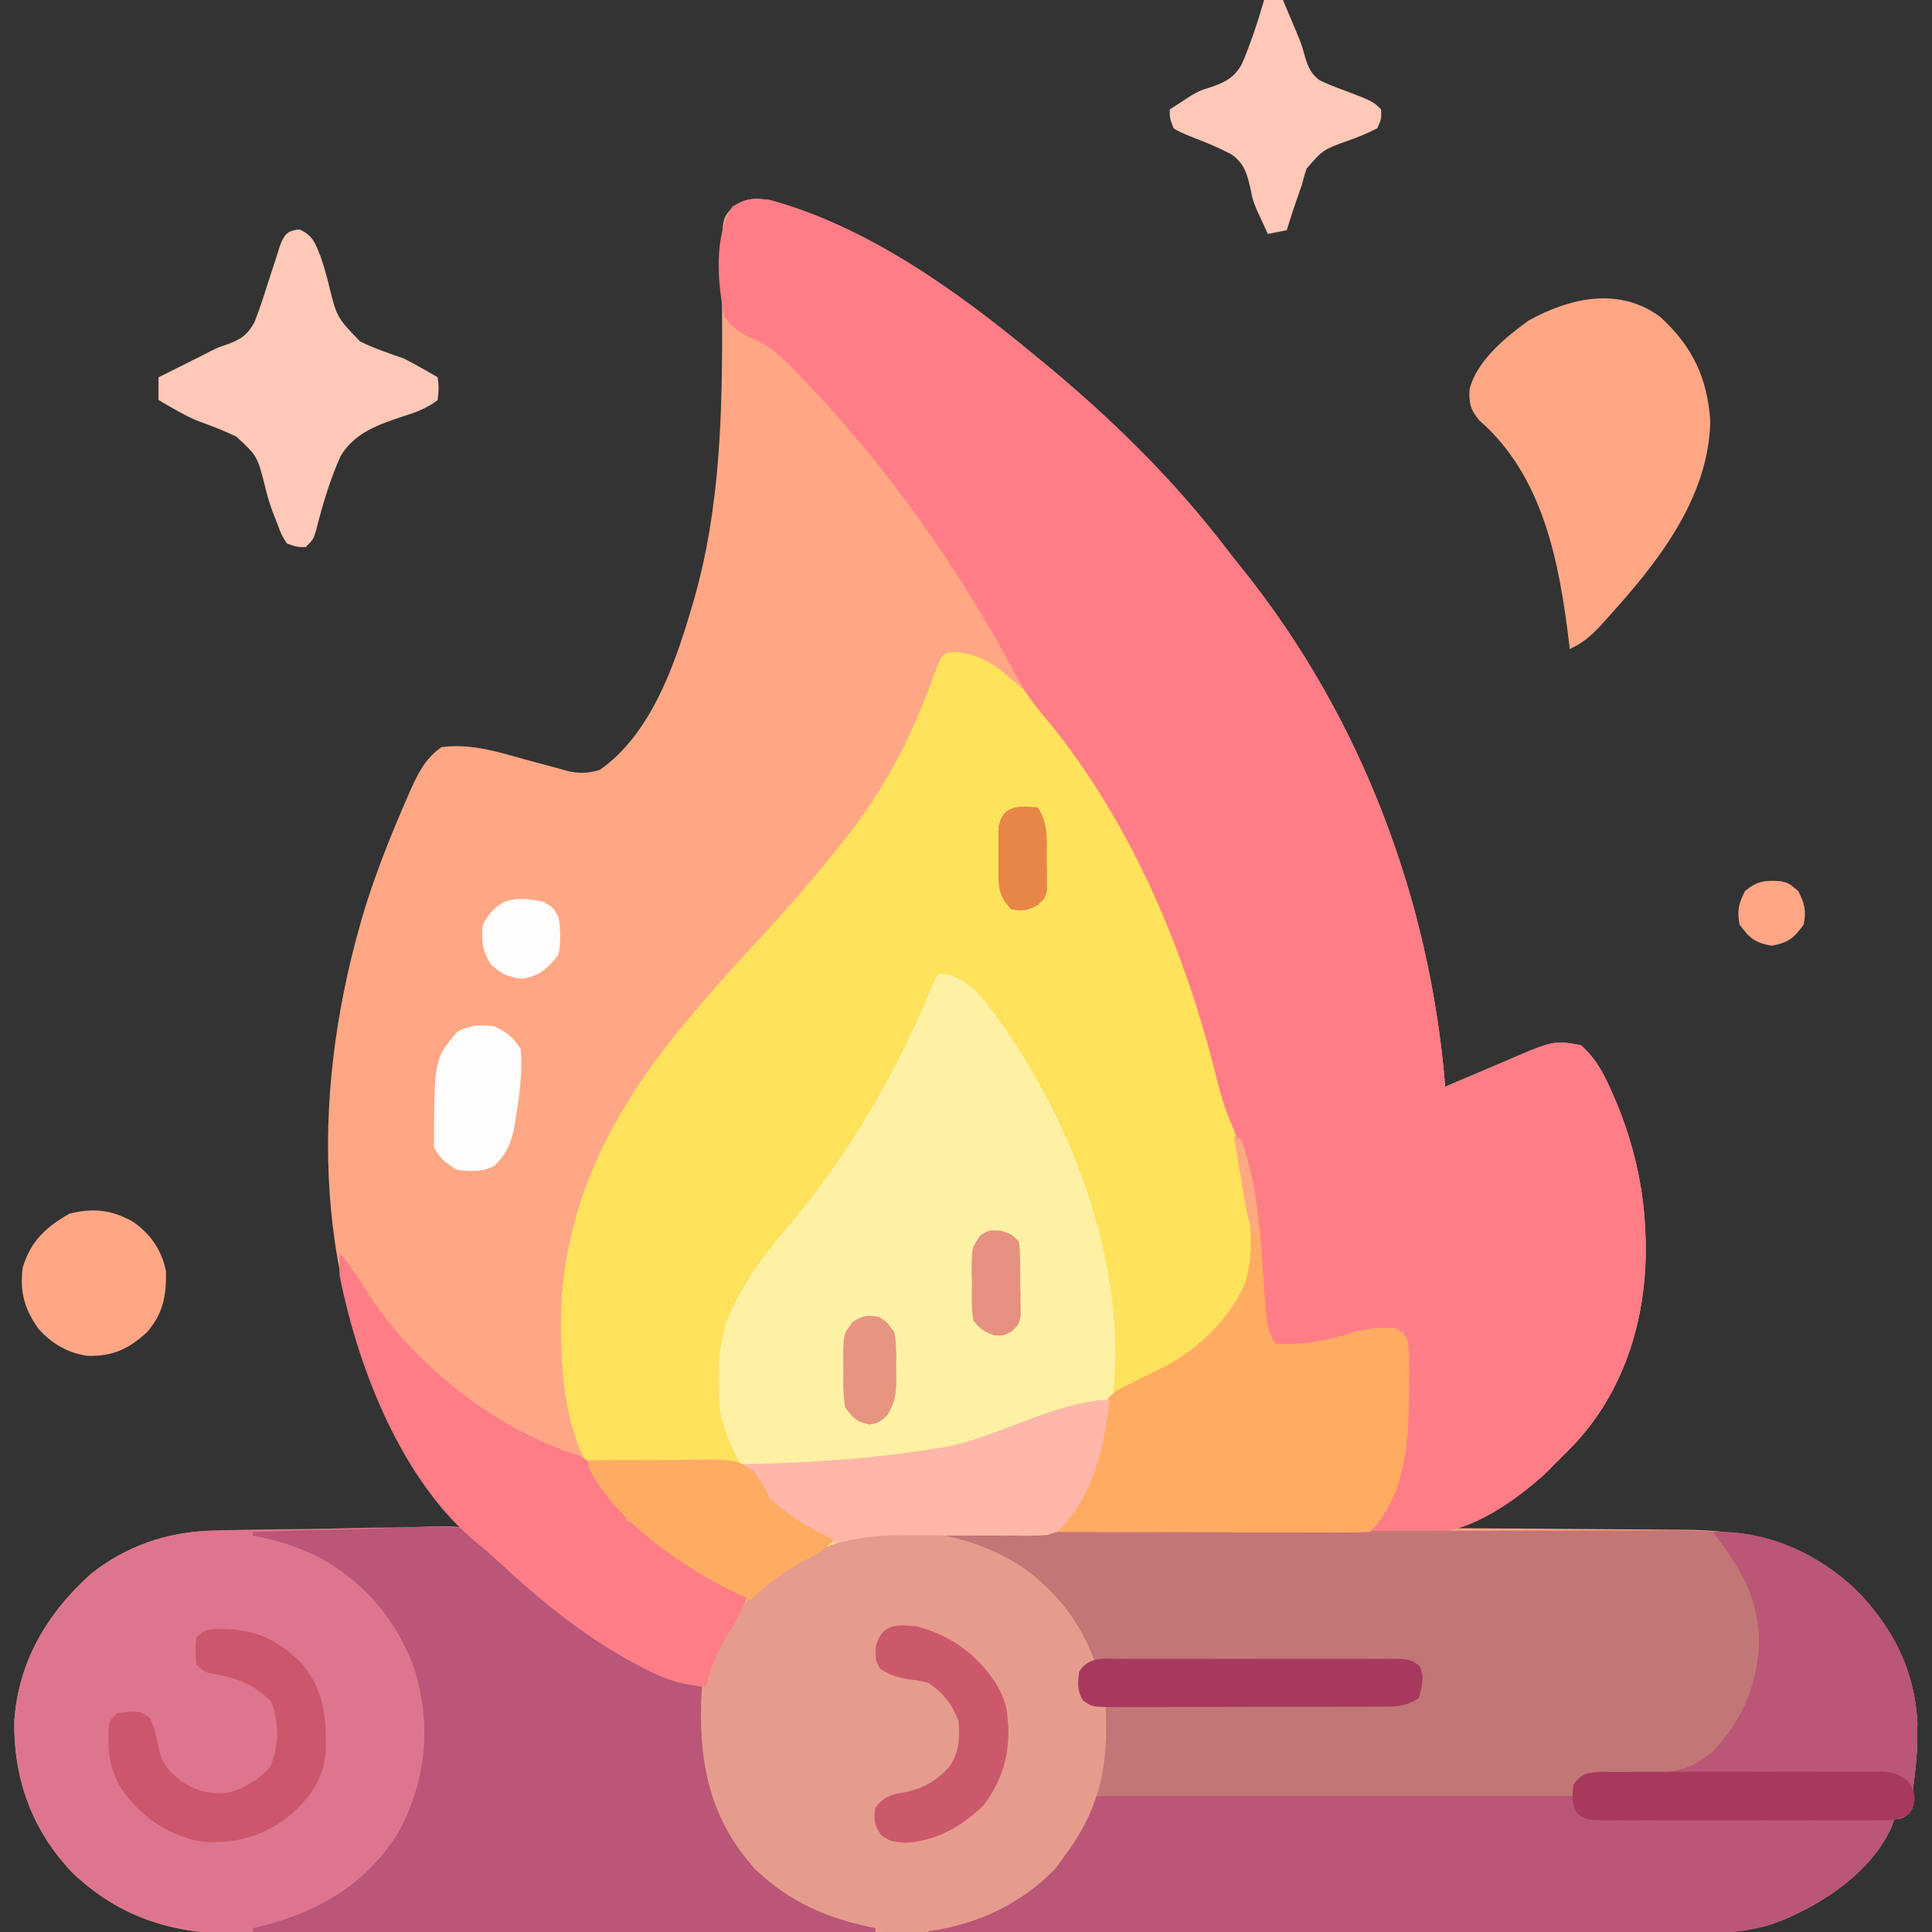 <?xml version="1.0" encoding="UTF-8"?>
<svg version="1.1" xmlns="http://www.w3.org/2000/svg" width="512" height="512">
<rect width="100%" height="100%" fill="#333333" stroke="none"/>
<path d="M0 0 C25.889 7.076 49.606 24.104 70 41 C70.53 41.433 71.059 41.867 71.605 42.313 C90.167 57.525 107.22 74.196 121.729 93.344 C122.943 94.925 124.193 96.477 125.445 98.027 C156.671 137.035 174.993 185.443 179 235 C179.771 234.667 180.542 234.334 181.336 233.99 C184.232 232.747 187.134 231.519 190.041 230.3 C191.292 229.773 192.54 229.239 193.785 228.7 C207.727 222.671 207.727 222.671 215 224 C219.168 227.732 221.375 232.187 223.562 237.312 C224.007 238.344 224.007 238.344 224.461 239.397 C228.837 249.977 231.554 261.548 232 273 C232.04 273.843 232.08 274.686 232.121 275.555 C232.605 295.215 227.045 314.73 213.562 329.375 C211.739 331.285 209.879 333.143 208 335 C207.031 335.984 207.031 335.984 206.043 336.988 C199.567 343.126 190.474 349.175 182 352 C183.363 352.005 183.363 352.005 184.753 352.011 C193.373 352.049 201.992 352.106 210.611 352.184 C215.041 352.223 219.47 352.255 223.9 352.271 C228.187 352.286 232.472 352.321 236.758 352.368 C238.382 352.383 240.006 352.391 241.63 352.392 C259.798 352.411 275.56 356.209 288.938 369.438 C299.65 380.765 304.229 393.574 304.102 409.184 C303.982 412.509 303.647 415.766 303.211 419.062 C302.934 421.152 302.934 421.152 303.125 423.875 C303 426 303 426 301.625 427.812 C300 429 300 429 298 429 C297.756 429.723 297.513 430.446 297.262 431.191 C292.028 442.842 279.451 451.376 268 456 C258.762 459.346 249.8 459.427 240.124 459.388 C238.424 459.392 236.724 459.397 235.025 459.404 C230.377 459.418 225.73 459.414 221.082 459.407 C216.061 459.402 211.04 459.415 206.018 459.425 C196.19 459.442 186.362 459.443 176.534 459.438 C168.544 459.434 160.554 459.435 152.564 459.44 C150.856 459.442 150.856 459.442 149.114 459.443 C146.802 459.444 144.49 459.446 142.177 459.447 C120.503 459.461 98.829 459.456 77.154 459.444 C57.337 459.434 37.521 459.447 17.704 459.471 C-2.658 459.495 -23.021 459.505 -43.383 459.498 C-54.809 459.495 -66.235 459.497 -77.661 459.515 C-87.388 459.529 -97.114 459.53 -106.841 459.513 C-111.801 459.504 -116.76 459.502 -121.72 459.517 C-126.266 459.531 -130.812 459.526 -135.358 459.507 C-136.997 459.503 -138.635 459.506 -140.274 459.517 C-157.662 459.62 -171.814 455.516 -184.645 443.441 C-195.393 432.301 -200.401 418.589 -200.211 403.211 C-199.176 387.452 -191.569 374.639 -180.031 364.223 C-170.677 356.69 -159.326 352.805 -147.391 352.681 C-146.677 352.671 -145.964 352.661 -145.229 352.651 C-142.903 352.62 -140.577 352.603 -138.25 352.586 C-136.625 352.567 -135 352.548 -133.374 352.527 C-129.12 352.476 -124.865 352.436 -120.611 352.399 C-116.26 352.359 -111.909 352.308 -107.559 352.258 C-99.039 352.161 -90.52 352.077 -82 352 C-82.688 351.116 -83.375 350.232 -84.084 349.321 C-84.994 348.145 -85.905 346.969 -86.815 345.792 C-87.268 345.212 -87.72 344.631 -88.186 344.032 C-91.613 339.598 -94.606 335.073 -97.25 330.125 C-97.87 328.98 -97.87 328.98 -98.503 327.812 C-121.787 283.993 -121.37 233.939 -107.187 187.328 C-104.135 177.683 -100.431 168.327 -96.375 159.062 C-96.015 158.228 -95.655 157.393 -95.284 156.532 C-93.187 151.897 -91.284 147.97 -87 145 C-78.948 143.901 -71.482 146.448 -63.75 148.562 C-61.268 149.24 -58.784 149.909 -56.297 150.566 C-54.663 151.014 -54.663 151.014 -52.995 151.471 C-49.903 152.017 -47.983 151.91 -45 151 C-31.742 141.685 -25.425 123.904 -21 109 C-20.773 108.243 -20.547 107.485 -20.313 106.705 C-12.904 81.299 -12.541 55.486 -12.64 29.211 C-12.653 25.313 -12.627 21.414 -12.602 17.516 C-12.615 16.329 -12.628 15.143 -12.642 13.921 C-12.56 4.844 -12.56 4.844 -9.672 1.747 C-6.127 -0.571 -4.179 -0.529 0 0 Z " fill="#FFA785" transform="translate(204,53)"/>
<path d="M0 0 C6.589 0.551 10.232 2.888 15.117 7.188 C15.639 7.608 16.16 8.029 16.697 8.463 C21.23 12.177 24.843 16.204 28.367 20.875 C29.205 21.984 29.205 21.984 30.06 23.115 C50.504 50.75 63.138 83.83 71.786 116.843 C73.005 121.464 74.33 125.866 76.188 130.273 C80.705 141.285 80.908 153.175 81.794 164.909 C81.968 167.177 82.151 169.444 82.336 171.711 C82.385 172.403 82.434 173.094 82.484 173.807 C82.777 177.353 83.226 180.14 85.117 183.188 C92.741 183.833 99.272 182.262 106.504 180.062 C110.248 179.156 113.283 178.817 117.117 179.188 C118.792 180.353 118.792 180.353 120.117 182.188 C120.521 184.769 120.521 184.769 120.551 187.859 C120.562 188.992 120.574 190.125 120.585 191.292 C120.575 192.495 120.565 193.698 120.555 194.938 C120.548 196.159 120.541 197.381 120.534 198.64 C120.32 210.697 119.169 224.135 110.117 233.188 C108.438 233.287 106.755 233.317 105.073 233.319 C103.98 233.323 102.887 233.327 101.76 233.331 C100.55 233.33 99.34 233.33 98.093 233.329 C96.148 233.335 94.203 233.34 92.259 233.346 C90.16 233.351 88.062 233.354 85.963 233.356 C81.582 233.362 77.202 233.379 72.821 233.398 C71.32 233.404 69.82 233.41 68.319 233.416 C67.567 233.42 66.816 233.423 66.041 233.426 C55.84 233.468 45.64 233.501 35.439 233.513 C28.564 233.522 21.688 233.544 14.812 233.583 C11.177 233.602 7.542 233.615 3.907 233.61 C-0.164 233.604 -4.235 233.63 -8.306 233.657 C-10.085 233.648 -10.085 233.648 -11.9 233.637 C-28.132 233.817 -42.263 239.934 -53.883 251.188 C-61.774 247.625 -68.972 243.702 -75.945 238.562 C-76.563 238.108 -77.182 237.653 -77.819 237.184 C-81.467 234.432 -84.716 231.498 -87.883 228.188 C-88.396 227.683 -88.909 227.179 -89.438 226.66 C-103.051 212.121 -104.589 192.927 -104.168 174.008 C-103.876 166.476 -102.805 159.485 -100.883 152.188 C-100.577 151.009 -100.272 149.831 -99.957 148.617 C-94.615 130.629 -84.709 114.597 -72.883 100.188 C-72.179 99.322 -72.179 99.322 -71.46 98.439 C-64.901 90.416 -57.927 82.784 -50.883 75.188 C-44.283 68.052 -37.935 60.795 -31.883 53.188 C-31.068 52.179 -30.253 51.171 -29.414 50.133 C-18.88 36.934 -11.674 23.392 -5.922 7.539 C-3.293 0.328 -3.293 0.328 0 0 Z " fill="#FEE25C" transform="translate(252.883,172.812)"/>
<path d="M0 0 C25.889 7.076 49.606 24.104 70 41 C70.53 41.433 71.059 41.867 71.605 42.313 C90.167 57.525 107.22 74.196 121.729 93.344 C122.943 94.925 124.193 96.477 125.445 98.027 C156.671 137.035 174.993 185.443 179 235 C179.771 234.667 180.542 234.334 181.336 233.99 C184.232 232.747 187.134 231.519 190.041 230.3 C191.292 229.773 192.54 229.239 193.785 228.7 C207.727 222.671 207.727 222.671 215 224 C219.168 227.732 221.375 232.187 223.562 237.312 C223.859 238 224.156 238.688 224.461 239.397 C228.837 249.977 231.554 261.548 232 273 C232.04 273.843 232.08 274.686 232.121 275.555 C232.605 295.215 227.045 314.73 213.562 329.375 C211.739 331.285 209.879 333.143 208 335 C207.031 335.984 207.031 335.984 206.043 336.988 C198.353 344.276 185.752 353.328 174.918 353.195 C173.987 353.189 173.055 353.182 172.096 353.176 C171.136 353.159 170.176 353.142 169.188 353.125 C168.208 353.116 167.229 353.107 166.221 353.098 C163.814 353.074 161.407 353.041 159 353 C159.398 352.273 159.797 351.546 160.207 350.797 C160.737 349.791 161.267 348.786 161.812 347.75 C162.335 346.775 162.857 345.801 163.395 344.797 C167.995 334.735 168.401 324.653 168.188 313.75 C168.172 312.408 168.159 311.065 168.146 309.723 C168.112 306.481 168.062 303.241 168 300 C162.108 299.757 157.252 300.236 151.562 302 C139.008 305.613 139.008 305.613 134 304 C130.957 299.974 130.515 296.607 130.191 291.637 C130.112 290.572 130.112 290.572 130.031 289.486 C129.807 286.478 129.613 283.469 129.419 280.459 C128.589 267.999 127.052 255.779 122.062 244.188 C120.166 239.776 119.018 235.274 117.875 230.625 C109.281 196.77 94.656 162.844 72 136 C69.452 132.943 67.364 130.044 65.562 126.5 C50.117 97.598 30.483 69.658 7.562 46.188 C6.932 45.535 6.301 44.882 5.651 44.21 C2.741 41.305 0.157 38.867 -3.625 37.188 C-7.491 35.437 -9.475 34.454 -12 31 C-13.857 22.134 -14.922 9.531 -9.871 1.699 C-6.195 -0.477 -4.225 -0.535 0 0 Z " fill="#FF7D87" transform="translate(204,53)"/>
<path d="M0 0 C27.791 -0.094 55.581 -0.164 83.372 -0.207 C96.277 -0.228 109.181 -0.256 122.086 -0.302 C133.338 -0.342 144.589 -0.367 155.841 -0.376 C161.795 -0.382 167.749 -0.394 173.703 -0.423 C179.315 -0.45 184.928 -0.458 190.54 -0.452 C192.592 -0.454 194.644 -0.461 196.695 -0.477 C215.206 -0.609 231.383 1.715 245.495 15.011 C255.47 24.875 261.426 36.428 262.133 50.676 C262.117 55.866 261.891 60.915 261.211 66.062 C260.934 68.152 260.934 68.152 261.125 70.875 C261 73 261 73 259.625 74.812 C258 76 258 76 256 76 C255.756 76.723 255.513 77.446 255.262 78.191 C249.653 90.677 236.218 99.024 223.994 103.78 C214.215 106.983 204.179 106.398 194.015 106.341 C191.895 106.34 189.775 106.34 187.655 106.342 C181.927 106.343 176.198 106.325 170.47 106.304 C164.473 106.285 158.477 106.284 152.481 106.28 C141.137 106.271 129.794 106.246 118.451 106.216 C105.532 106.182 92.613 106.166 79.694 106.151 C53.129 106.12 26.564 106.067 0 106 C0 105.67 0 105.34 0 105 C0.955 104.781 1.91 104.562 2.895 104.336 C17.817 100.745 29.614 94.78 38.359 81.801 C42.214 75.221 45.934 67.471 46.316 59.77 C46.379 58.566 46.379 58.566 46.443 57.338 C46.483 56.505 46.522 55.671 46.562 54.812 C46.627 53.545 46.627 53.545 46.693 52.252 C46.799 50.168 46.9 48.084 47 46 C46.216 45.876 45.432 45.752 44.625 45.625 C42 45 42 45 40 43 C39.625 39.552 39.517 37.698 41.52 34.805 C42.008 34.209 42.497 33.614 43 33 C35.102 17.511 25.719 8.73 9 3 C6 2.185 3.061 1.561 0 1 C0 0.67 0 0.34 0 0 Z " fill="#C37676" transform="translate(246,406)"/>
<path d="M0 0 C0.723 -0.02 1.446 -0.039 2.191 -0.059 C4.558 -0.119 6.923 -0.162 9.29 -0.2 C10.106 -0.213 10.922 -0.226 11.763 -0.24 C16.082 -0.304 20.401 -0.353 24.721 -0.393 C28.272 -0.428 31.819 -0.498 35.369 -0.598 C39.684 -0.719 43.996 -0.78 48.313 -0.799 C49.944 -0.816 51.576 -0.853 53.207 -0.912 C66.552 -1.371 66.552 -1.371 71.929 3.06 C75.001 5.96 77.633 9.152 80.306 12.417 C84.642 16.46 89.521 19.925 94.306 23.417 C94.908 23.859 95.51 24.3 96.13 24.754 C106.158 32.005 117.137 38.561 129.306 41.417 C129.248 42.687 129.19 43.957 129.13 45.265 C128.586 62.319 131.661 76.852 143.556 89.882 C152.676 98.667 163.024 102.935 175.306 105.417 C175.306 105.747 175.306 106.077 175.306 106.417 C151.67 106.511 128.034 106.582 104.399 106.625 C93.423 106.645 82.448 106.673 71.472 106.719 C61.902 106.759 52.332 106.785 42.762 106.794 C37.698 106.799 32.635 106.811 27.571 106.84 C22.796 106.868 18.022 106.876 13.248 106.87 C11.503 106.871 9.759 106.879 8.015 106.894 C-9.732 107.044 -24.134 103.286 -37.339 90.859 C-48.087 79.719 -53.095 66.006 -52.905 50.628 C-51.87 34.869 -44.263 22.056 -32.726 11.64 C-23.327 4.071 -11.969 0.293 0 0 Z " fill="#DE758E" transform="translate(56.694,405.583)"/>
<path d="M0 0 C5.766 0.481 8.862 3.669 12.508 7.934 C34.635 36.923 50.578 77.446 45.684 114.388 C44.068 123.168 41.253 132.141 37 140 C36.644 140.658 36.289 141.317 35.922 141.995 C33.903 145.211 32.366 147.579 28.636 148.729 C25.746 148.989 22.948 149.004 20.047 148.93 C18.991 148.936 17.936 148.942 16.849 148.948 C13.481 148.961 10.117 148.92 6.75 148.875 C3.398 148.861 0.046 148.859 -3.306 148.866 C-5.387 148.867 -7.469 148.854 -9.55 148.826 C-15.244 148.791 -20.383 149.286 -25.92 150.645 C-30.153 151.367 -32.818 149.113 -36.262 146.965 C-47.238 139.089 -54.671 130.248 -58 117 C-58.434 113.716 -58.525 110.497 -58.5 107.188 C-58.494 106.312 -58.489 105.436 -58.483 104.533 C-58.281 97.166 -56.721 91.413 -53 85 C-52.492 84.094 -51.984 83.188 -51.461 82.254 C-47.785 76.113 -43.371 70.793 -38.742 65.355 C-23.525 47.072 -11.149 25.605 -2.129 3.633 C-1 1 -1 1 0 0 Z " fill="#FEF1A4" transform="translate(249,258)"/>
<path d="M0 0 C13.46 -0.426 25.93 4.864 36.016 13.617 C46.785 23.764 53.385 35.609 54.133 50.676 C54.117 55.866 53.891 60.915 53.211 66.062 C52.934 68.152 52.934 68.152 53.125 70.875 C53 73 53 73 51.625 74.812 C50 76 50 76 48 76 C47.756 76.723 47.513 77.446 47.262 78.191 C41.653 90.677 28.218 99.024 15.994 103.78 C6.215 106.983 -3.821 106.398 -13.985 106.341 C-16.105 106.34 -18.225 106.34 -20.345 106.342 C-26.073 106.343 -31.802 106.325 -37.53 106.304 C-43.527 106.285 -49.523 106.284 -55.519 106.28 C-66.863 106.271 -78.206 106.246 -89.549 106.216 C-102.468 106.182 -115.387 106.166 -128.306 106.151 C-154.871 106.12 -181.436 106.067 -208 106 C-208 105.67 -208 105.34 -208 105 C-207.045 104.781 -206.09 104.562 -205.105 104.336 C-190.033 100.709 -178.701 94.715 -169.676 81.855 C-167.458 78.077 -165.779 74.004 -164 70 C-122.09 70 -80.18 70 -37 70 C-36.67 68.68 -36.34 67.36 -36 66 C-34 64 -34 64 -31.437 63.792 C-30.374 63.805 -29.31 63.819 -28.215 63.832 C-26.458 63.821 -26.458 63.821 -24.666 63.811 C-22.208 63.812 -19.749 63.832 -17.291 63.873 C-9.869 63.788 -5.439 62.899 0.192 57.936 C8.227 49.333 12.41 39.028 12.141 27.191 C11.428 16.089 6.627 8.715 0 0 Z " fill="#BA5676" transform="translate(454,406)"/>
<path d="M0 0 C9.552 6.383 16.426 14.799 20.426 25.621 C19.683 26.178 19.683 26.178 18.926 26.746 C16.792 29.413 17.072 31.3 17.426 34.621 C19.564 36.76 20.559 37.048 23.426 37.621 C24.213 53.209 22.093 64.862 12.426 77.621 C11.683 78.652 10.941 79.684 10.176 80.746 C-0.486 91.893 -15.159 97.533 -30.387 97.934 C-45.849 97.651 -58.983 92.059 -70.102 81.309 C-79.979 70.572 -85.378 57.044 -85.098 42.475 C-84.316 27.719 -77.309 14.596 -66.574 4.621 C-46.58 -10.547 -21.884 -13.001 0 0 Z " fill="#E69C8D" transform="translate(269.574,414.379)"/>
<path d="M0 0 C7.354 -0.28 14.707 -0.492 22.065 -0.622 C25.483 -0.684 28.898 -0.768 32.314 -0.905 C57.468 -1.889 57.468 -1.889 63.977 4.062 C66.219 6.576 68.097 9.218 70 12 C74.278 16.085 79.225 19.514 84 23 C84.602 23.441 85.204 23.882 85.825 24.337 C95.852 31.587 106.831 38.143 119 41 C118.942 42.27 118.884 43.539 118.824 44.848 C118.28 61.902 121.355 76.434 133.25 89.465 C142.371 98.249 152.718 102.518 165 105 C165 105.33 165 105.66 165 106 C110.55 106 56.1 106 0 106 C0 105.67 0 105.34 0 105 C0.871 104.792 1.743 104.585 2.641 104.371 C17.836 100.441 30.147 93.179 38.613 79.586 C45.943 65.917 47.386 51.555 42.957 36.691 C38.157 23.192 29.519 13.078 16.863 6.332 C11.411 3.796 5.948 1.959 0 1 C0 0.67 0 0.34 0 0 Z " fill="#BA5677" transform="translate(67,406)"/>
<path d="M0 0 C2 1 2 1 3.013 3.974 C3.363 5.297 3.699 6.624 4.023 7.953 C4.287 9.023 4.287 9.023 4.556 10.114 C6.447 18.252 7.062 26.433 7.625 34.75 C7.785 37.027 7.95 39.304 8.125 41.58 C8.28 43.612 8.421 45.645 8.561 47.679 C8.954 50.649 9.444 52.483 11 55 C18.624 55.646 25.155 54.074 32.387 51.875 C36.131 50.968 39.166 50.629 43 51 C44.675 52.165 44.675 52.165 46 54 C46.404 56.581 46.404 56.581 46.434 59.672 C46.445 60.805 46.456 61.937 46.468 63.104 C46.458 64.307 46.448 65.51 46.438 66.75 C46.431 67.972 46.424 69.194 46.417 70.452 C46.203 82.509 45.052 95.948 36 105 C33.414 105.095 30.854 105.126 28.267 105.114 C27.053 105.114 27.053 105.114 25.814 105.114 C23.124 105.113 20.435 105.105 17.746 105.098 C15.887 105.096 14.027 105.094 12.168 105.093 C7.264 105.09 2.36 105.08 -2.544 105.069 C-7.545 105.058 -12.545 105.054 -17.545 105.049 C-27.363 105.038 -37.182 105.021 -47 105 C-46.272 103.768 -46.272 103.768 -45.529 102.512 C-44.894 101.433 -44.26 100.354 -43.607 99.243 C-42.662 97.64 -42.662 97.64 -41.698 96.004 C-39.802 92.649 -38.429 89.516 -37.188 85.875 C-36.774 84.703 -36.36 83.531 -35.934 82.324 C-35.08 79.286 -34.871 76.812 -34.75 73.688 C-34.297 70.919 -33.697 69.514 -31.42 67.833 C-27.84 65.712 -24.106 63.937 -20.352 62.148 C-10.357 57.368 -1.64 49.423 2.938 39.188 C6.815 26.684 2.38 12.453 0 0 Z " fill="#FFAB62" transform="translate(327,301)"/>
<path d="M0 0 C8.554 7.832 12.459 16.15 13.25 27.625 C12.779 48.415 -1.092 65.538 -14.375 80.188 C-15.125 81.017 -15.125 81.017 -15.89 81.864 C-18.427 84.59 -20.629 86.458 -24 88 C-24.065 87.448 -24.129 86.895 -24.196 86.326 C-26.754 65.122 -30.985 42.226 -47.938 27.438 C-50.289 24.659 -50.799 22.749 -50.539 19.105 C-48.615 11.592 -41.014 5.391 -35 1 C-23.993 -5.1 -10.92 -8.106 0 0 Z " fill="#FFA785" transform="translate(440,84)"/>
<path d="M0 0 C2.671 3.225 4.938 6.46 7.062 10.062 C19.376 29.483 41.532 47.03 63.586 53.793 C66.815 55.407 67.824 57.341 69.625 60.438 C71.549 63.706 73.318 66.342 76 69 C76 69.66 76 70.32 76 71 C76.517 71.223 77.034 71.446 77.566 71.676 C80.94 73.511 83.89 75.867 86.938 78.188 C93.642 83.214 100.49 87.289 108 91 C106.687 94.543 105.102 97.574 103.062 100.75 C100.247 105.334 98.425 109.827 97 115 C90.979 114.525 86.571 113.243 81.25 110.438 C80.558 110.081 79.867 109.725 79.154 109.357 C65.223 102.037 53.319 92.339 41.875 81.637 C40.168 80.071 38.427 78.538 36.625 77.082 C16.626 60.904 4.832 30.579 0 6 C-0.057 4.001 -0.076 1.999 0 0 Z " fill="#FE7D86" transform="translate(90,332)"/>
<path d="M0 0 C13.46 -0.426 25.93 4.864 36.016 13.617 C46.785 23.764 53.385 35.609 54.133 50.676 C54.117 55.866 53.891 60.915 53.211 66.062 C52.934 68.152 52.934 68.152 53.125 70.875 C53 73 53 73 51.992 74.609 C48.895 76.772 45.641 76.417 41.996 76.388 C40.774 76.396 40.774 76.396 39.527 76.404 C36.83 76.417 34.134 76.409 31.438 76.398 C29.566 76.4 27.694 76.403 25.822 76.407 C21.898 76.412 17.974 76.405 14.05 76.391 C9.016 76.374 3.982 76.384 -1.052 76.402 C-4.918 76.413 -8.783 76.409 -12.649 76.401 C-14.505 76.399 -16.362 76.402 -18.218 76.409 C-20.811 76.416 -23.403 76.405 -25.996 76.388 C-26.766 76.394 -27.536 76.4 -28.329 76.407 C-33.49 76.345 -33.49 76.345 -35.977 74.663 C-37.593 72.037 -37.375 70.002 -37 67 C-35.844 65.329 -35.844 65.329 -34 64 C-31.324 63.679 -31.324 63.679 -28.117 63.734 C-26.949 63.731 -25.781 63.727 -24.578 63.723 C-22.133 63.741 -19.687 63.774 -17.242 63.824 C-9.826 63.767 -5.438 62.899 0.189 57.938 C8.226 49.335 12.41 39.03 12.141 27.191 C11.428 16.089 6.627 8.715 0 0 Z " fill="#BA5676" transform="translate(454,406)"/>
<path d="M0 0 C3.626 1.64 4.083 3.532 5.57 7.117 C6.398 9.526 7.062 11.856 7.68 14.32 C9.873 23.277 9.873 23.277 16.031 29.664 C19.771 31.517 23.687 32.821 27.625 34.188 C29.462 35.12 31.28 36.092 33.062 37.125 C34.112 37.726 34.112 37.726 35.184 38.34 C35.659 38.62 36.135 38.899 36.625 39.188 C36.938 42 36.938 42 36.625 45.188 C33.73 47.43 30.746 48.501 27.297 49.57 C20.736 51.78 14.645 53.876 10.896 60.022 C8.051 66.409 6.075 73.034 4.377 79.808 C3.625 82.188 3.625 82.188 1.625 84.188 C-0.844 84.137 -0.844 84.137 -3.375 83.188 C-4.781 80.957 -4.781 80.957 -5.875 78 C-6.3 76.92 -6.726 75.84 -7.164 74.727 C-8.375 71.188 -8.375 71.188 -9.273 67.523 C-11.235 60.006 -11.235 60.006 -16.711 54.922 C-19.908 53.347 -23.207 52.093 -26.557 50.886 C-29.113 49.904 -31.443 48.614 -33.812 47.25 C-34.512 46.849 -35.212 46.448 -35.934 46.035 C-36.409 45.755 -36.885 45.476 -37.375 45.188 C-37.375 43.208 -37.375 41.227 -37.375 39.188 C-33.469 37.234 -29.562 35.281 -25.656 33.328 C-24.597 32.779 -24.597 32.779 -23.516 32.218 C-21.375 31.188 -21.375 31.188 -19.23 30.473 C-15.591 29.141 -13.834 28.025 -11.937 24.562 C-10.642 21.262 -9.541 17.952 -8.5 14.562 C-7.757 12.277 -7.01 9.993 -6.258 7.711 C-5.784 6.194 -5.784 6.194 -5.301 4.646 C-4.123 1.518 -3.431 0.271 0 0 Z " fill="#FFC8B7" transform="translate(79.375,60.812)"/>
<path d="M0 0 C-1.158 12.023 -4.531 26.615 -14 35 C-17.658 36.126 -21.15 36.026 -24.953 35.93 C-26.536 35.939 -26.536 35.939 -28.151 35.948 C-31.519 35.961 -34.883 35.92 -38.25 35.875 C-41.602 35.861 -44.954 35.859 -48.306 35.866 C-50.387 35.867 -52.469 35.854 -54.55 35.826 C-60.244 35.791 -65.383 36.286 -70.92 37.645 C-75.146 38.366 -77.807 36.118 -81.25 33.98 C-87.983 29.132 -93.556 24.682 -97 17 C-96.303 16.985 -95.605 16.971 -94.886 16.956 C-78.745 16.582 -62.943 15.585 -47 13 C-46.154 12.868 -45.308 12.735 -44.437 12.599 C-30.229 10.31 -13.603 0 0 0 Z " fill="#FEB7A8" transform="translate(294,371)"/>
<path d="M0 0 C8.525 0.2 13.872 2.611 20.113 8.41 C26.697 15.519 27.429 23.178 27.211 32.543 C26.557 39.881 23.258 44.257 18 49.188 C10.938 54.933 2.972 57.196 -6.125 56.312 C-15.116 54.458 -21.952 49.653 -27.117 42.121 C-29.468 37.903 -30.401 34.465 -30.375 29.625 C-30.38 28.672 -30.385 27.72 -30.391 26.738 C-30.125 24.312 -30.125 24.312 -28.125 22.312 C-21.971 21.641 -21.971 21.641 -19.312 23.75 C-18.183 26.187 -17.735 28.13 -17.25 30.75 C-16.342 35.283 -14.858 37.428 -11.125 40.312 C-6.648 43.135 -3.395 43.949 1.875 43.312 C6.182 41.882 9.203 40.002 12.375 36.75 C14.855 31.067 14.925 25.214 12.812 19.375 C8.23 14.497 3.203 12.886 -3.207 11.805 C-5.125 11.312 -5.125 11.312 -7.125 9.312 C-7.375 5.812 -7.375 5.812 -7.125 2.312 C-4.572 -0.24 -3.542 0.015 0 0 Z " fill="#CC576C" transform="translate(59.125,431.688)"/>
<path d="M0 0 C1.65 0 3.3 0 5 0 C5.773 1.833 6.543 3.666 7.312 5.5 C7.742 6.521 8.171 7.542 8.613 8.594 C10 12 10 12 10.554 14.055 C11.439 17.114 12.083 19.323 14.705 21.259 C16.793 22.276 18.873 23.101 21.062 23.875 C28.868 26.868 28.868 26.868 31 29 C31.113 31.418 31.113 31.418 30 34 C27.365 35.325 24.945 36.336 22.188 37.312 C15.646 39.652 15.646 39.652 11.25 44.688 C10.779 46.108 10.369 47.55 10 49 C9.253 51.168 8.503 53.334 7.75 55.5 C7.161 57.331 6.575 59.164 6 61 C3.525 61.495 3.525 61.495 1 62 C0.411 60.732 -0.171 59.46 -0.75 58.188 C-1.133 57.368 -1.516 56.548 -1.91 55.703 C-3 53 -3 53 -3.559 50.234 C-4.456 46.242 -5.235 43.148 -8.824 40.814 C-11.844 39.267 -14.895 37.925 -18.069 36.724 C-20.153 35.918 -22.093 35.166 -24 34 C-25.02 31.273 -25.02 31.273 -25 29 C-23.879 28.264 -22.753 27.537 -21.625 26.812 C-20.897 26.337 -20.168 25.861 -19.418 25.371 C-17 24 -17 24 -14.488 23.223 C-10.558 21.917 -7.914 20.689 -5.875 16.92 C-3.497 11.425 -1.67 5.745 0 0 Z " fill="#FFC8B7" transform="translate(335,0)"/>
<path d="M0 0 C5.712 -0.08 11.42 -0.1 17.133 -0.067 C19.073 -0.064 21.014 -0.077 22.955 -0.106 C39.133 -0.334 39.133 -0.334 43.715 2.941 C45.448 5.218 46.727 7.444 48 10 C53.031 14.816 58.691 18.132 65 21 C62.587 23.725 60.05 25.125 56.812 26.75 C51.528 29.547 47.283 32.852 43 37 C35.109 33.437 27.911 29.515 20.938 24.375 C20.319 23.92 19.701 23.465 19.064 22.997 C11.635 17.39 4.302 10.365 0 2 C0 1.34 0 0.68 0 0 Z " fill="#FEAC62" transform="translate(156,387)"/>
<path d="M0 0 C4.736 3.286 7.728 7.564 8.824 13.266 C8.908 19.644 8.086 24.294 3.824 29.266 C-1.035 33.751 -5.337 35.781 -12.059 35.578 C-17.298 34.805 -21.571 32.277 -25.051 28.328 C-28.717 23.045 -29.94 18.725 -29.176 12.266 C-27.113 5.227 -22.965 1.403 -16.738 -2.109 C-10.391 -3.657 -5.646 -3.15 0 0 Z " fill="#FFA785" transform="translate(35.176,323.734)"/>
<path d="M0 0 C1.237 -0.008 1.237 -0.008 2.499 -0.016 C5.228 -0.029 7.957 -0.02 10.686 -0.01 C12.58 -0.012 14.474 -0.015 16.368 -0.019 C20.34 -0.023 24.311 -0.017 28.282 -0.003 C33.376 0.014 38.471 0.004 43.565 -0.014 C47.477 -0.024 51.389 -0.021 55.301 -0.013 C57.18 -0.011 59.058 -0.014 60.937 -0.021 C63.561 -0.028 66.185 -0.017 68.809 0 C69.588 -0.006 70.367 -0.012 71.17 -0.018 C76.37 0.043 76.37 0.043 78.918 1.69 C80.648 4.668 79.717 7.194 78.904 10.388 C75.16 12.885 72.236 12.677 67.9 12.663 C67.085 12.668 66.271 12.673 65.431 12.678 C62.734 12.692 60.038 12.691 57.342 12.689 C55.47 12.693 53.598 12.697 51.726 12.702 C47.802 12.709 43.878 12.709 39.954 12.704 C34.92 12.698 29.886 12.715 24.852 12.738 C20.986 12.753 17.121 12.754 13.255 12.751 C11.399 12.751 9.543 12.756 7.686 12.767 C5.093 12.779 2.501 12.772 -0.092 12.76 C-0.862 12.768 -1.632 12.776 -2.425 12.784 C-7.586 12.732 -7.586 12.732 -10.073 11.052 C-11.688 8.425 -11.471 6.391 -11.096 3.388 C-8.566 -0.748 -4.331 -0.034 0 0 Z " fill="#A7395E" transform="translate(297.096,439.612)"/>
<path d="M0 0 C0.804 -0.007 1.607 -0.014 2.435 -0.021 C5.094 -0.039 7.753 -0.035 10.412 -0.03 C12.259 -0.034 14.106 -0.039 15.953 -0.045 C19.826 -0.054 23.699 -0.052 27.572 -0.042 C32.536 -0.031 37.5 -0.051 42.465 -0.08 C46.28 -0.098 50.095 -0.098 53.91 -0.092 C55.74 -0.092 57.571 -0.098 59.401 -0.111 C61.961 -0.125 64.519 -0.115 67.078 -0.098 C67.835 -0.107 68.592 -0.117 69.372 -0.127 C72.857 -0.078 74.762 0.145 77.578 2.275 C79.104 4.404 79.104 4.404 79.541 6.967 C79.104 9.404 79.104 9.404 78.077 11.032 C74.99 13.179 71.728 12.821 68.1 12.792 C67.285 12.797 66.47 12.803 65.63 12.808 C62.934 12.821 60.238 12.813 57.541 12.802 C55.669 12.805 53.798 12.807 51.926 12.811 C48.002 12.816 44.078 12.809 40.154 12.795 C35.119 12.778 30.086 12.788 25.051 12.806 C21.186 12.817 17.32 12.813 13.455 12.806 C11.598 12.803 9.742 12.806 7.886 12.813 C5.293 12.821 2.701 12.809 0.108 12.792 C-0.662 12.798 -1.432 12.804 -2.226 12.811 C-7.386 12.749 -7.386 12.749 -9.873 11.067 C-11.489 8.441 -11.272 6.406 -10.896 3.404 C-8.373 -0.669 -4.297 -0.025 0 0 Z " fill="#A7395D" transform="translate(427.896,469.596)"/>
<path d="M0 0 C9.029 2.456 15.783 7.32 20.938 15.125 C22.639 18.118 23.752 20.522 24 24 C24.093 25.077 24.093 25.077 24.188 26.176 C24.58 34.057 22.533 40.973 17.75 47.312 C11.899 53.03 5.166 56.901 -3.125 57.375 C-7 57 -7 57 -9.5 55.312 C-11.293 52.549 -11.58 51.232 -11 48 C-8.817 45.234 -7.117 44.59 -3.688 44.062 C1.568 43.029 5.237 41.006 8.812 36.938 C11.245 32.969 11.38 29.563 11 25 C9.292 20.682 6.956 17.469 3 15 C0.558 14.365 0.558 14.365 -2 14.062 C-5.158 13.484 -6.933 13.042 -9.688 11.312 C-11 9 -11 9 -10.938 5.375 C-9.256 -0.68 -5.621 -0.535 0 0 Z " fill="#CC586C" transform="translate(243,431)"/>
<path d="M0 0 C3.539 1.651 4.811 2.716 7 6 C7.521 12.046 6.709 17.789 5.75 23.75 C5.641 24.483 5.532 25.216 5.419 25.971 C4.607 30.637 3.422 33.525 0 37 C-3.202 38.601 -6.526 38.499 -10 38 C-12.81 36.206 -14.509 34.981 -16 32 C-15.903 8.554 -15.903 8.554 -9.75 1.375 C-6.197 -0.402 -3.931 -0.491 0 0 Z " fill="#FFFDFC" transform="translate(131,272)"/>
<path d="M0 0 C2.562 1.438 2.562 1.438 4 4 C4.607 7.453 4.664 10.552 4 14 C1.136 17.693 -1.103 19.741 -5.75 20.375 C-9.226 19.974 -11.213 19.086 -13.789 16.688 C-16.146 13.403 -16.555 9.949 -16 6 C-12.151 -1.232 -7.331 -1.615 0 0 Z " fill="#FFFCFC" transform="translate(144,239)"/>
<path d="M0 0 C2.125 1.441 2.125 1.441 4 4 C4.598 7.155 4.558 10.235 4.5 13.438 C4.515 14.284 4.531 15.13 4.547 16.002 C4.521 20.16 4.337 22.449 2.125 26.062 C0 28 0 28 -2.5 28.562 C-5.953 27.786 -6.91 26.887 -9 24 C-9.601 20.659 -9.558 17.386 -9.5 14 C-9.515 13.098 -9.531 12.195 -9.547 11.266 C-9.508 4.703 -9.508 4.703 -7.125 1.406 C-4.437 -0.372 -3.161 -0.632 0 0 Z " fill="#E79580" transform="translate(233,349)"/>
<path d="M0 0 C2.875 0.875 2.875 0.875 4.875 2.875 C5.354 6.5 5.245 10.159 5.25 13.812 C5.274 14.828 5.299 15.843 5.324 16.889 C5.328 17.863 5.332 18.836 5.336 19.84 C5.344 20.733 5.352 21.626 5.361 22.547 C4.875 24.875 4.875 24.875 3.006 26.698 C0.875 27.875 0.875 27.875 -1.688 27.75 C-4.352 26.793 -5.379 26.07 -7.125 23.875 C-7.753 20.593 -7.588 17.273 -7.562 13.938 C-7.592 12.577 -7.592 12.577 -7.623 11.189 C-7.618 4.585 -7.618 4.585 -5.293 1.238 C-3.125 -0.125 -3.125 -0.125 0 0 Z " fill="#E6917F" transform="translate(265.125,326.125)"/>
<path d="M0 0 C2.914 4.37 2.368 8.359 2.375 13.5 C2.399 14.463 2.424 15.426 2.449 16.418 C2.453 17.342 2.457 18.266 2.461 19.219 C2.469 20.064 2.477 20.909 2.486 21.779 C2 24 2 24 0.131 25.771 C-2.53 27.306 -3.977 27.543 -7 27 C-9.665 24.157 -10.382 22.2 -10.398 18.34 C-10.402 17.464 -10.406 16.588 -10.41 15.686 C-10.399 14.779 -10.387 13.872 -10.375 12.938 C-10.387 12.027 -10.398 11.116 -10.41 10.178 C-10.406 9.303 -10.402 8.428 -10.398 7.527 C-10.395 6.731 -10.392 5.934 -10.388 5.113 C-9.332 -0.634 -5.063 -0.552 0 0 Z " fill="#E78646" transform="translate(275,214)"/>
<path d="M0 0 C2.129 0.484 2.129 0.484 4.691 2.609 C6.394 6.015 6.832 7.733 6.129 11.484 C3.521 15.12 2.059 16.318 -2.371 17.109 C-6.801 16.318 -8.263 15.12 -10.871 11.484 C-11.574 7.733 -11.136 6.015 -9.434 2.609 C-6.181 -0.088 -4.138 -0.245 0 0 Z " fill="#FFA685" transform="translate(471.871,233.516)"/>
<path d="M0 0 C0.99 0.495 0.99 0.495 2 1 C2.82 3.486 3.508 5.9 4.125 8.438 C4.304 9.159 4.483 9.88 4.667 10.623 C5.96 16.134 6.49 21.336 6 27 C4.251 23.887 3.515 21.092 2.93 17.578 C2.756 16.553 2.582 15.529 2.402 14.473 C2.228 13.409 2.054 12.346 1.875 11.25 C1.693 10.171 1.511 9.092 1.324 7.98 C0.877 5.321 0.436 2.661 0 0 Z " fill="#FFA881" transform="translate(327,301)"/>
</svg>
